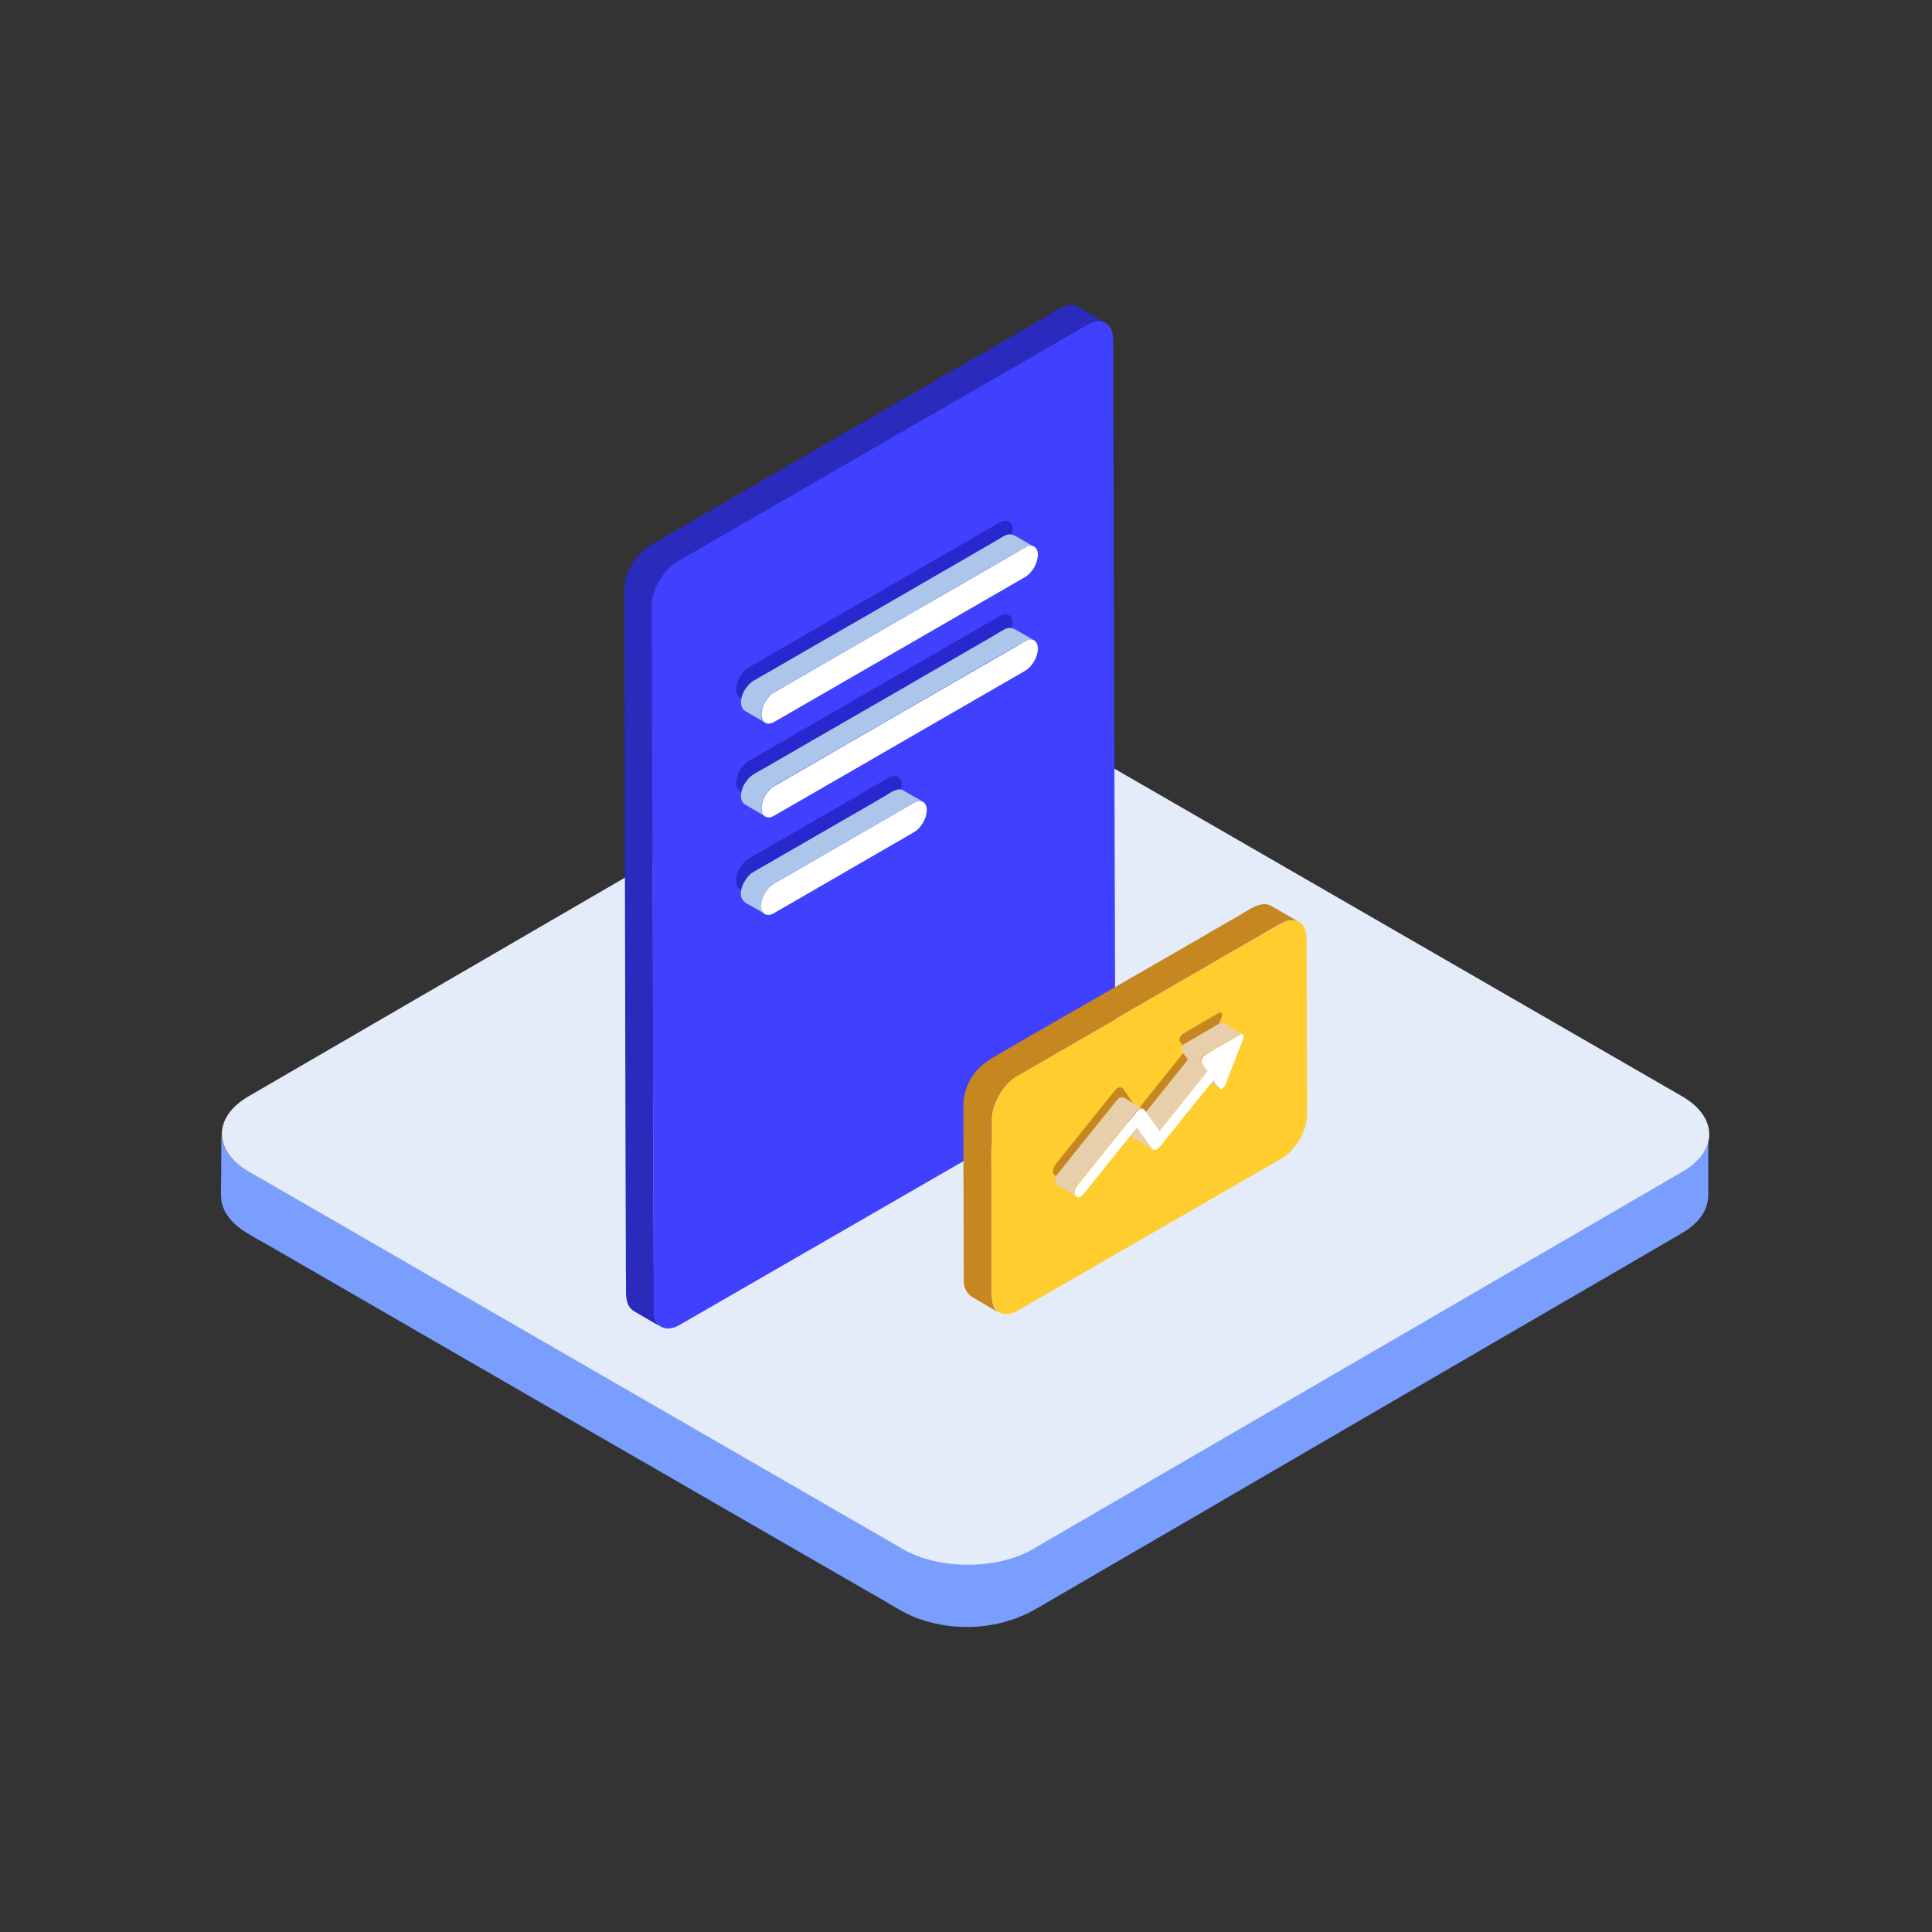 <!DOCTYPE svg PUBLIC "-//W3C//DTD SVG 1.1//EN" "http://www.w3.org/Graphics/SVG/1.1/DTD/svg11.dtd">
<!-- Uploaded to: SVG Repo, www.svgrepo.com, Transformed by: SVG Repo Mixer Tools -->
<svg width="800px" height="800px" viewBox="0 0 1024 1024" class="icon" version="1.1" xmlns="http://www.w3.org/2000/svg" fill="#000000">
<rect x="0" y="0" width="1024" height="1024" fill="#333333" stroke="none"/>
<g id="SVGRepo_bgCarrier" stroke-width="0"/>
<g id="SVGRepo_tracerCarrier" stroke-linecap="round" stroke-linejoin="round"/>
<g id="SVGRepo_iconCarrier">
<path d="M905.8 602.6c-1.1 11-11.2 16.5-19.8 21.5-8 4.6-16 9.3-23.9 13.9-12.8 7.4-25.5 14.8-38.3 22.2-16 9.3-31.9 18.6-47.9 27.8-17.6 10.2-35.2 20.5-52.9 30.7-17.7 10.3-35.4 20.6-53.2 30.9-16.3 9.5-32.5 18.9-48.8 28.4-13.3 7.7-26.5 15.4-39.8 23.1-8.7 5-17.4 10.1-26.1 15.1-6.6 3.8-12.8 7.6-20.3 9.8-19.5 5.6-41.1 3.7-58.7-6.5-6.3-3.7-12.7-7.3-19-11-11.6-6.7-23.1-13.3-34.7-20-15.2-8.8-30.4-17.6-45.6-26.3-17.3-10-34.7-20-52-30-17.9-10.3-35.8-20.7-53.7-31-16.9-9.8-33.8-19.5-50.8-29.3L177.1 647c-10.3-6-20.7-11.9-31-17.9-4.7-2.7-9.4-5.4-14.1-8.2-7.4-4.3-14.7-11.1-14.7-20.3 0 8.4 0 16.8-0.1 25.3 0 3-0.2 6.1 0 9.2 0.6 8.1 7 14.4 13.7 18.4 4.1 2.5 8.3 4.8 12.5 7.2 10.8 6.2 21.6 12.5 32.4 18.7 15.6 9 31.1 18 46.7 27 18.5 10.7 37.1 21.4 55.6 32.1 19.3 11.2 38.6 22.3 58 33.5 18.4 10.6 36.7 21.2 55.1 31.8 15.3 8.8 30.5 17.6 45.8 26.4 10.3 6 20.7 11.9 31 17.9 6 3.4 11.9 7.3 18.4 9.7 20.3 7.4 44.1 5.8 62.8-5.1 7.1-4.1 14.2-8.3 21.3-12.4 13.1-7.6 26.2-15.2 39.2-22.8 17.1-9.9 34.1-19.8 51.2-29.8 19.1-11.1 38.2-22.2 57.2-33.3l57.3-33.3c17.1-10 34.2-19.9 51.4-29.9 13.3-7.7 26.6-15.4 39.9-23.2 7.3-4.3 14.7-8.5 22-12.8 2.2-1.3 4.5-2.6 6.6-4.1 5.6-4.2 10-10 10.1-17.3 0.1-3.7 0-7.3 0-11 0-7.3 0-14.7 0.1-22 0.4 0.8 0.4 1.3 0.3 1.8 0 0.3 0-0.2 0 0zM905.9 601.1z" fill="#7A9EFD"/>
<path d="M891.6 581.1c19 11 19.1 28.9 0.2 39.9L547.4 821.1c-18.9 11-49.8 11-68.8 0L131.9 621c-19-11-19.1-28.9-0.2-39.9L476.1 381c18.9-11 49.8-11 68.8 0l346.7 200.1z" fill="#E4ECF9"/>
<path d="M571.3 162.6c-5.1-3-11.5 2-15.9 4.6L532 180.7c-11.7 6.8-23.4 13.5-35.1 20.3-13.7 7.9-27.5 15.9-41.2 23.8-13.9 8-27.8 16.1-41.7 24.1l-36.3 21c-8.3 4.8-16.7 9.6-25 14.5-4.8 2.8-10 5.2-13.8 9.3-4.7 5.1-8 12.1-8 19.1v20.8c0 9.9 0.1 19.8 0.1 29.7 0 13 0.1 26 0.1 39 0 15.1 0.1 30.2 0.1 45.2 0 16.1 0.1 32.2 0.1 48.3 0 16.2 0.1 32.4 0.1 48.7 0 15.3 0.1 30.6 0.1 45.9 0 13.3 0.1 26.6 0.1 39.9 0 10.4 0.1 20.9 0.1 31.3 0 6.5 0 13 0.1 19.4 0 5-0.6 11 4.3 14 4.8 2.9 9.7 5.6 14.5 8.4-4.7-2.7-4-9.2-4-14 0-6.3 0-12.6-0.1-18.9 0-10-0.1-20-0.1-29.9 0-12.8-0.1-25.5-0.1-38.3 0-14.7-0.1-29.4-0.1-44.1 0-15.7-0.1-31.3-0.1-47s-0.1-31.3-0.1-47c0-14.9-0.1-29.8-0.1-44.6 0-13.1-0.1-26.2-0.1-39.4 0-10.4-0.1-20.8-0.1-31.2 0-6.9 0-13.7-0.1-20.6 0-3.1-0.2-6.2 0.1-9.3 0.9-8.5 6.2-17.1 13.5-21.4l3.6-2.1c6.6-3.8 13.1-7.6 19.7-11.3 10.7-6.2 21.4-12.3 32-18.5 13-7.5 26.1-15 39.1-22.6 13.6-7.8 27.2-15.7 40.7-23.5 12.5-7.2 24.9-14.4 37.4-21.6 9.6-5.6 19.2-11.1 28.9-16.7 5-2.9 10-5.8 15-8.6 3.2-1.8 7.1-3.5 10.6-1.5-5.1-3-10-5.9-14.9-8.7z" fill="#2A2ABC"/>
<path d="M576.4 172.1c7.5-4.3 13.6-0.8 13.6 7.8l1.1 373.5c0 8.6-6.1 19.1-13.5 23.4L360.1 702.3c-7.5 4.3-13.6 0.8-13.6-7.7l-1.1-373.5c0-8.6 6.1-19.1 13.5-23.4l217.5-125.6z" fill="#4040FF"/>
<path d="M529.9 326.5c3.7-2.2 6.8-0.4 6.8 3.9s-3 9.5-6.7 11.7l-133 76.8c-3.7 2.2-6.8 0.4-6.8-3.9s3-9.5 6.7-11.7l133-76.8z" fill="#2828CE"/>
<path d="M544.5 339.3c1.1-0.4 2.5-0.5 3.6 0.1l-9.3-5.4c-2.3-1.3-3.9-1.7-6.4-0.4-2.3 1.2-4.5 2.6-6.7 3.9-12.3 7.1-24.7 14.3-37 21.4-16.1 9.3-32.1 18.6-48.2 27.8-11.8 6.8-23.7 13.7-35.5 20.5-2 1.1-4 2.2-5.9 3.4-3.9 2.6-7.3 8.4-6.1 13.2 0.5 1.9 1.8 2.6 3.4 3.5l5.7 3.3c1.1 0.7 2.3 1.3 3.4 2-4.5-2.6-0.8-10.4 1.5-13.2 1.1-1.3 2.4-2.3 3.8-3.2 2.2-1.3 4.5-2.6 6.8-3.9 10.1-5.8 20.1-11.6 30.2-17.4l40.5-23.4c12.2-7.1 24.4-14.1 36.6-21.2 4.1-2.3 8.1-4.7 12.2-7 1.3-0.7 2.6-1.5 3.9-2.2 0.4-0.2 1.8-0.7 2-1.2 0-0.1 0.2-0.1 0.3-0.1l-3.6-2.1 2.1 1.2c1.4 0.9 1.2 1 2.7 0.4z" fill="#ACC5EA"/>
<path d="M529.9 276.9c3.7-2.2 6.8-0.4 6.8 3.9s-3 9.5-6.7 11.7l-133 76.8c-3.7 2.2-6.8 0.4-6.8-3.9s3-9.5 6.7-11.7l133-76.8z" fill="#2828CE"/>
<path d="M543.3 339.9c3.7-2.2 6.8-0.4 6.8 3.9s-3 9.5-6.7 11.7l-133 76.8c-3.7 2.2-6.8 0.4-6.8-3.9s3-9.5 6.7-11.7l133-76.8z" fill="#FFFFFF"/>
<path d="M544.5 289.7c1.1-0.4 2.5-0.5 3.6 0.1l-9.3-5.4c-2.3-1.3-3.9-1.7-6.4-0.4-2.3 1.2-4.5 2.6-6.7 3.9-12.3 7.1-24.7 14.3-37 21.4-16.1 9.3-32.1 18.6-48.2 27.8-11.8 6.8-23.7 13.7-35.5 20.5-2 1.1-4 2.2-5.9 3.4-3.9 2.6-7.3 8.4-6.1 13.2 0.5 1.9 1.8 2.6 3.4 3.5l5.7 3.3c1.1 0.7 2.3 1.3 3.4 2-4.5-2.6-0.8-10.4 1.5-13.2 1.1-1.3 2.4-2.3 3.8-3.2 2.2-1.3 4.5-2.6 6.8-3.9 10.1-5.8 20.1-11.6 30.2-17.4l40.5-23.4c12.2-7.1 24.4-14.1 36.6-21.2 4.1-2.3 8.1-4.7 12.2-7 1.3-0.7 2.6-1.5 3.9-2.2 0.4-0.2 1.8-0.7 2-1.2 0-0.1 0.2-0.1 0.3-0.1l-3.6-2.1 2.1 1.2c1.4 0.9 1.2 0.9 2.7 0.4z" fill="#ACC5EA"/>
<path d="M471.1 412.2c3.7-2.2 6.8-0.4 6.8 3.9s-3 9.5-6.8 11.7l-74.2 42.9c-3.7 2.2-6.8 0.4-6.8-3.9s3-9.5 6.7-11.7l74.3-42.9z" fill="#2828CE"/>
<path d="M543.3 290.2c3.7-2.2 6.8-0.4 6.8 3.9s-3 9.5-6.7 11.7l-133 76.8c-3.7 2.2-6.8 0.4-6.8-3.9s3-9.5 6.7-11.7l133-76.8z" fill="#FFFFFF"/>
<path d="M478.5 418.8c-2.9-1.6-7.2 1.8-9.6 3.2l-17.1 9.9c-14.1 8.1-28.2 16.3-42.3 24.4-3.4 1.9-6.7 3.9-10.1 5.8l3.6 2.1c-0.9-0.5-2.3-1.8-3.3-1.9-1.3-0.2-3 2-3.8 3-2.1 2.7-4 7-2.9 10.5 0.8 2.5 3.9 3.6 5.9 4.8 2.2 1.3 4.4 2.5 6.5 3.8-2.8-1.6-2.1-5.8-1.3-8.3 1-2.8 2.8-5.4 5.2-7.2 1-0.7 2.1-1.3 3.1-1.9 5.5-3.2 11.1-6.4 16.6-9.6 15.4-8.9 30.7-17.7 46.1-26.6 2.5-1.4 4.9-2.8 7.4-4.3 2-1.1 4.4-2.9 6.7-1.6-3.5-1.9-7.1-4-10.7-6.1z" fill="#ACC5EA"/>
<path d="M484.4 425.5c3.7-2.2 6.8-0.4 6.8 3.9s-3 9.5-6.8 11.7L410.2 484c-3.7 2.2-6.8 0.4-6.8-3.9s3-9.5 6.7-11.7l74.3-42.9z" fill="#FFFFFF"/>
<path d="M673.7 480.1c-5.3-3-12.2 2.4-16.7 5-8.7 5-17.4 10-26.1 15.1-12.1 7-24.2 14-36.3 20.9-12.1 7-24.2 14-36.3 20.9-8.8 5.1-17.7 10.2-26.5 15.3-6.3 3.7-12.2 6.7-16.4 13.1-3.1 4.8-4.8 10.1-4.8 15.8v10.5c0 13.3 0.1 26.5 0.1 39.8 0 12 0.1 24 0.1 36v6.3c0.1 4 1.6 7 5.1 9 2.7 1.6 5.5 3.2 8.2 4.8 1.8 1.1 3.6 2.1 5.5 3.2-3.8-2.2-3.9-6.8-4-10.8v-10.9c0-12.4-0.1-24.7-0.1-37.1 0-11.6-0.1-23.3-0.1-34.9v-7.9c0-7.2 3.3-14.3 8.2-19.5 3.8-4 9.1-6.5 13.9-9.3 8.4-4.8 16.7-9.7 25.1-14.5 11.2-6.5 22.4-12.9 33.5-19.4 11.4-6.6 22.9-13.2 34.3-19.8 8.9-5.2 17.8-10.3 26.8-15.5 3.8-2.2 7.6-4.5 11.5-6.6 2.9-1.6 6.6-2.7 9.7-1-4.8-2.8-9.7-5.6-14.7-8.5z" fill="#C68620"/>
<path d="M678.9 489.6c7.5-4.3 13.6-0.9 13.6 7.7l0.3 93.3c0 8.6-6 19.1-13.5 23.4l-139.9 80.7c-7.5 4.3-13.6 0.8-13.6-7.7l-0.3-93.3c0-8.6 6-19.1 13.5-23.4l139.9-80.7z" fill="#FFCD2E"/>
<path d="M646.7 576.9l-10.4-6c-0.1-0.1-0.2-0.1-0.3-0.3l10.4 6c0.1 0.2 0.2 0.3 0.3 0.3" fill="#674611"/>
<path d="M643.3 572.3l-10.4-6 3.1 4.3 10.4 6.1z" fill="#E8CFAC"/>
<path d="M645.9 536.9c1.4-0.8 2.3 0.4 1.6 2.2l-9.4 24.3c-0.3 0.9-1 1.6-1.6 2-0.6 0.4-1.2 0.4-1.6-0.1l-3.1-4.4-28.3 35.2c-0.5 0.6-1.1 1.1-1.6 1.5-1.1 0.6-2.2 0.6-2.8-0.2l-8-11.2-28.1 35c-0.5 0.6-1.1 1.1-1.6 1.5-1.1 0.7-2.2 0.6-2.8-0.2-0.9-1.3-0.4-3.9 1.2-5.8l30.9-38.5c0.5-0.6 1.1-1.1 1.6-1.5 1.1-0.7 2.2-0.6 2.8 0.2l8 11.2 25.4-31.7-3.1-4.4c-0.7-1 0.2-3.2 1.5-4l19-11.1z" fill="#C68620"/>
<path d="M604.2 593.4l10.4 6 25.4-31.7-3.1-4.4-10.4-6 3.1 4.3z" fill="#E8CFAC"/>
<path d="M658.6 548.2l-5.3-3.1-5.1-3h-0.1-0.1-0.1-0.1-0.1H647.4h-0.1-0.1-0.1c-0.1 0-0.2 0.1-0.3 0.1l-18.9 11c-0.2 0.1-0.4 0.3-0.6 0.4l-0.2 0.2-0.1 0.1c0 0.1-0.1 0.1-0.1 0.2s-0.1 0.1-0.1 0.2-0.1 0.1-0.1 0.2v0.1c0 0.1-0.1 0.1-0.1 0.2s0 0.1-0.1 0.2c0 0.1 0 0.1-0.1 0.2 0 0.1 0 0.1-0.1 0.2 0 0.1 0 0.1-0.1 0.2 0 0.1 0 0.1-0.1 0.2V556.7c0 0.2 0.1 0.4 0.2 0.5l10.4 6c-0.1-0.1-0.2-0.3-0.2-0.5v-0.2-0.4-0.4c0.1-0.4 0.2-0.8 0.4-1.1 0.1-0.2 0.2-0.4 0.3-0.5 0.1-0.1 0.2-0.3 0.4-0.4 0.2-0.2 0.4-0.3 0.6-0.4l18.9-11c0.1-0.1 0.2-0.1 0.3-0.2h0.1c0.1 0 0.2-0.1 0.3-0.1h0.3c0.3 0.2 0.4 0.2 0.5 0.2zM610.6 608.7l-8-11.2-10.4-6 8 11.2c0.1 0.2 0.3 0.4 0.5 0.5l10.4 6c-0.2-0.1-0.4-0.3-0.5-0.5z" fill="#E8CFAC"/>
<path d="M595.6 581.7c-0.1 0-0.1-0.1-0.2-0.1s-0.1 0-0.2-0.1h-0.5-0.1-0.1c-0.1 0-0.2 0-0.3 0.1 0 0-0.1 0-0.1 0.1h-0.1-0.1c-0.2 0.1-0.3 0.1-0.5 0.2s-0.5 0.3-0.7 0.5l-0.2 0.2-0.2 0.2-0.4 0.4-0.2 0.2-30.9 38.5 10.4 6 30.9-38.5c0.2-0.3 0.5-0.5 0.7-0.8l0.2-0.2c0.2-0.2 0.5-0.4 0.7-0.5l0.6-0.3h0.1c0.2-0.1 0.4-0.1 0.5-0.1h0.5c0.2 0 0.3 0.1 0.5 0.2l-10.3-6zM560.4 622.3c-0.1 0.1-0.1 0.2-0.2 0.3v0.1c0 0.1-0.1 0.1-0.1 0.2-0.1 0.1-0.1 0.2-0.2 0.3 0 0.1-0.1 0.2-0.1 0.3 0 0.1-0.1 0.1-0.1 0.2s-0.1 0.2-0.1 0.3c0 0.1-0.1 0.2-0.1 0.3 0 0.1-0.1 0.2-0.1 0.3 0 0.1-0.1 0.3-0.1 0.4v0.1c0 0.1 0 0.2-0.1 0.3V626.7c0.1 0.3 0.2 0.7 0.4 0.9 0.1 0.2 0.3 0.4 0.5 0.5l10.4 6c-0.2-0.1-0.4-0.3-0.5-0.5-0.2-0.3-0.3-0.6-0.4-0.9v-0.1c-0.1-0.3-0.1-0.7 0-1.1 0-0.1 0-0.3 0.1-0.4v-0.1c0.1-0.3 0.1-0.5 0.2-0.8 0.1-0.3 0.2-0.5 0.3-0.8 0.1-0.3 0.3-0.5 0.4-0.8 0.2-0.3 0.3-0.5 0.5-0.7l-10.4-6-0.1 0.1c0 0.1-0.1 0.2-0.2 0.3z" fill="#E8CFAC"/>
<path d="M657.3 548.4c1.4-0.8 2.3 0.4 1.6 2.2l-9.4 24.3c-0.3 0.9-1 1.6-1.6 2-0.6 0.4-1.2 0.4-1.6-0.1l-3.1-4.4-28.2 35.1c-0.5 0.6-1.1 1.1-1.6 1.5-1.1 0.7-2.2 0.6-2.8-0.2l-8-11.2-28.1 35c-0.5 0.6-1.1 1.1-1.6 1.5-1.1 0.7-2.2 0.6-2.8-0.2-0.9-1.3-0.4-3.9 1.2-5.8l30.9-38.5c0.5-0.6 1.1-1.1 1.6-1.5 1.1-0.7 2.2-0.6 2.8 0.2l8 11.2 25.4-31.7-3.1-4.4c-0.7-1 0.2-3.2 1.5-4l18.9-11z" fill="#FFFFFF"/>
</g>
</svg>